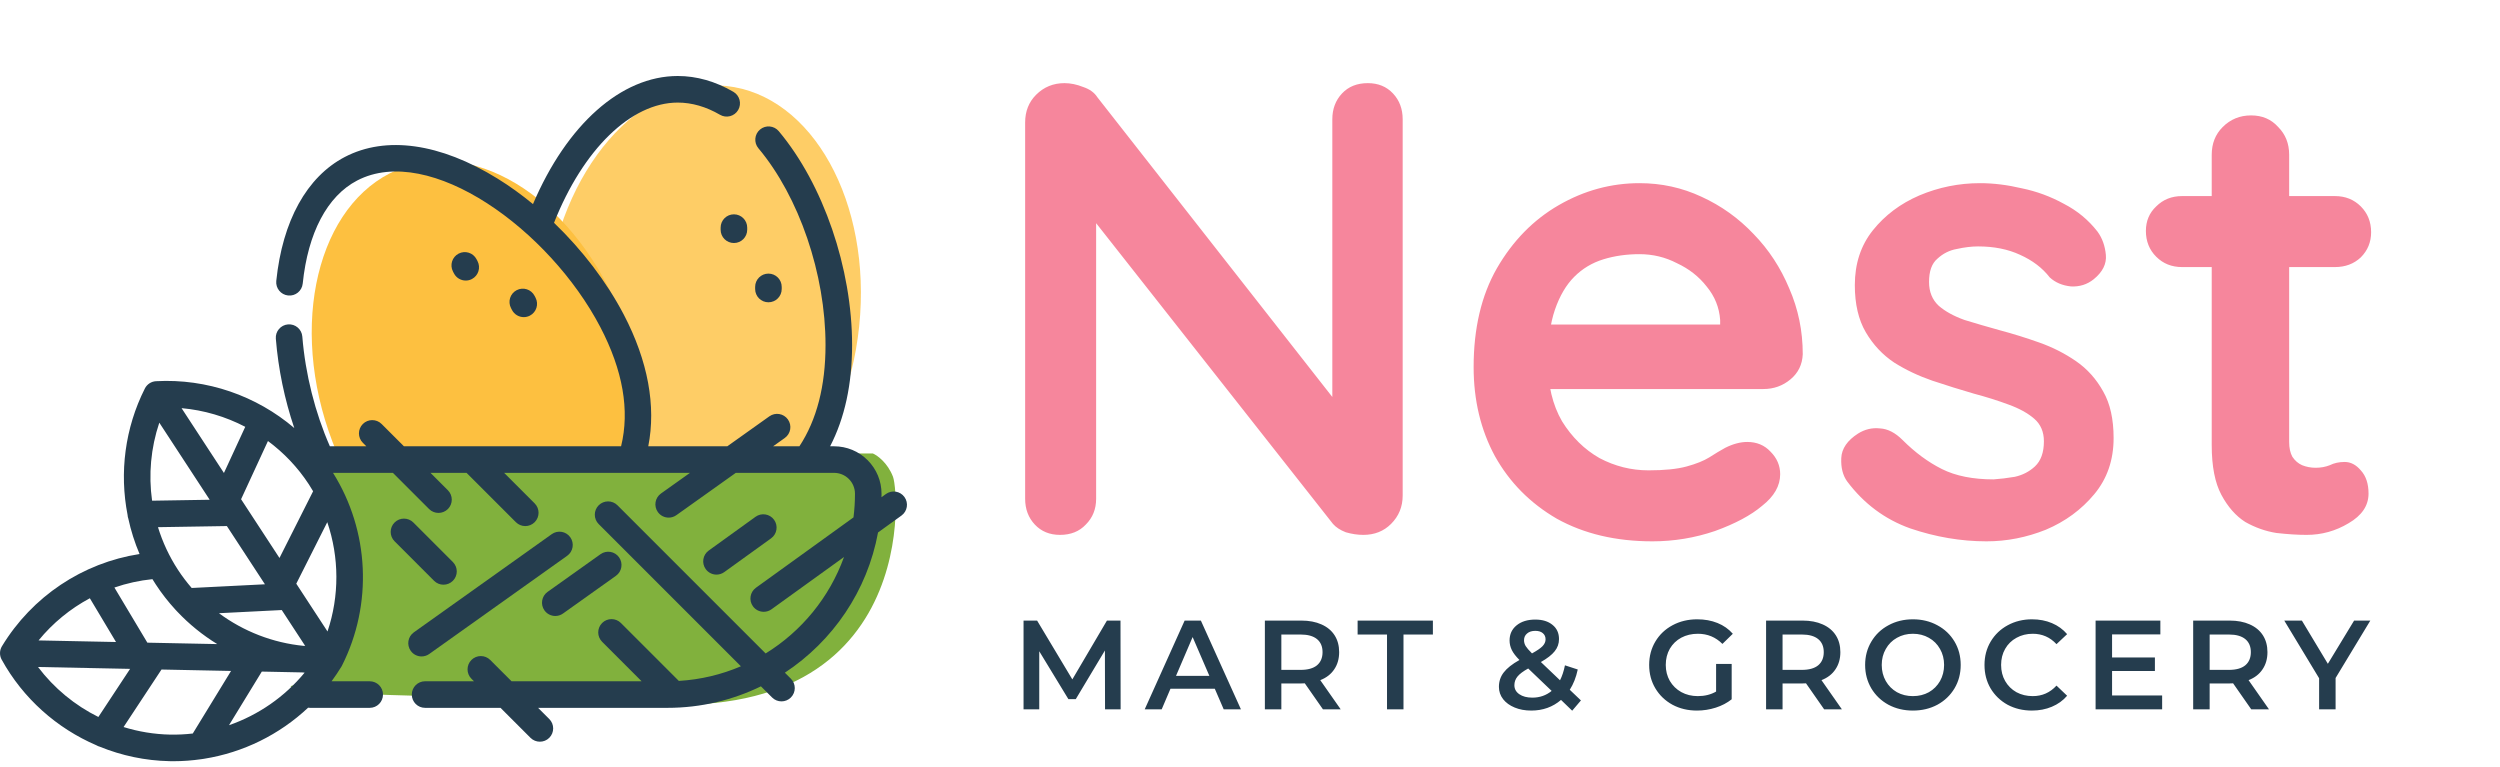 <svg width="215" height="66" viewBox="0 0 215 66" fill="none" xmlns="http://www.w3.org/2000/svg">
<g clip-path="url(#clip0)">
<ellipse opacity="0.8" cx="60.443" cy="26.667" rx="13.519" ry="19.377" transform="rotate(5.913 60.443 26.667)" fill="#FDC040"/>
<ellipse cx="41.055" cy="32.706" rx="13.519" ry="19.377" transform="rotate(-18.851 41.055 32.706)" fill="#FDC040"/>
<path d="M27 39H75.071C75.455 39.167 76.337 39.8 76.797 41C77.373 42.5 79 64.5 51.5 60C29.862 60 24.813 59.333 25.005 59C29 58 29.5 54 30 51C30.5 48 27 39 27 39Z" fill="#81B13D"/>
<path d="M63.117 18.432C62.486 18.432 61.974 18.944 61.974 19.575V19.757C61.974 20.389 62.486 20.9 63.117 20.9C63.748 20.9 64.26 20.389 64.26 19.757V19.575C64.26 18.944 63.748 18.432 63.117 18.432Z" fill="#253D4E"/>
<path d="M66.085 23.53C65.454 23.53 64.942 24.041 64.942 24.672V24.855C64.942 25.486 65.454 25.997 66.085 25.997C66.716 25.997 67.227 25.486 67.227 24.855V24.672C67.227 24.041 66.716 23.53 66.085 23.53Z" fill="#253D4E"/>
<path d="M41.067 22.457L40.982 22.295C40.69 21.735 40 21.518 39.441 21.811C38.881 22.103 38.665 22.793 38.957 23.352L39.041 23.514C39.245 23.905 39.643 24.128 40.055 24.128C40.233 24.128 40.414 24.087 40.583 23.998C41.142 23.706 41.359 23.016 41.067 22.457Z" fill="#253D4E"/>
<path d="M46.057 25.602L45.972 25.44C45.68 24.88 44.99 24.663 44.431 24.956C43.871 25.248 43.655 25.938 43.947 26.497L44.031 26.659C44.235 27.05 44.633 27.273 45.045 27.273C45.223 27.273 45.404 27.232 45.573 27.143C46.132 26.851 46.349 26.161 46.057 25.602Z" fill="#253D4E"/>
<path d="M38.947 48.334L35.549 44.935C35.103 44.489 34.379 44.489 33.933 44.935C33.487 45.381 33.487 46.105 33.933 46.551L37.331 49.95C37.555 50.173 37.847 50.284 38.139 50.284C38.432 50.284 38.724 50.173 38.947 49.95C39.394 49.503 39.394 48.78 38.947 48.334Z" fill="#253D4E"/>
<path d="M49.045 46.205C48.68 45.691 47.966 45.57 47.452 45.936L35.591 54.381C35.077 54.746 34.957 55.46 35.323 55.974C35.546 56.287 35.898 56.454 36.255 56.454C36.484 56.454 36.715 56.385 36.916 56.242L48.777 47.798C49.291 47.432 49.411 46.719 49.045 46.205Z" fill="#253D4E"/>
<path d="M53.239 47.928C52.873 47.414 52.16 47.294 51.645 47.66L47.092 50.901C46.578 51.267 46.458 51.981 46.824 52.495C47.047 52.808 47.399 52.975 47.756 52.975C47.985 52.975 48.217 52.906 48.418 52.763L52.97 49.521C53.484 49.156 53.604 48.442 53.239 47.928Z" fill="#253D4E"/>
<path d="M77.784 42.744C77.415 42.232 76.701 42.116 76.189 42.485L75.808 42.76C75.81 42.662 75.812 42.564 75.812 42.466C75.812 41.376 75.388 40.35 74.616 39.575C73.844 38.805 72.818 38.381 71.728 38.381H71.39C72.644 35.958 73.28 33.041 73.28 29.673C73.28 23.068 70.805 15.848 66.973 11.28C66.567 10.797 65.847 10.734 65.363 11.139C64.88 11.545 64.817 12.266 65.222 12.749C68.729 16.93 70.995 23.573 70.995 29.673C70.995 33.188 70.24 36.114 68.749 38.381H66.487L67.492 37.666C68.007 37.3 68.126 36.586 67.76 36.072C67.395 35.558 66.682 35.438 66.167 35.804L62.547 38.381H55.751C56.436 34.912 55.722 31.036 53.653 27.071C52.171 24.234 50.067 21.488 47.646 19.162C50.139 12.856 54.265 8.822 58.286 8.822C59.5 8.822 60.724 9.175 61.922 9.872C62.468 10.189 63.167 10.004 63.484 9.458C63.801 8.913 63.616 8.213 63.071 7.896C61.519 6.994 59.909 6.536 58.286 6.536C53.422 6.536 48.745 10.716 45.837 17.552C44.846 16.737 43.82 15.995 42.774 15.35C37.852 12.31 33.191 11.654 29.65 13.502C26.385 15.209 24.293 18.993 23.76 24.158C23.695 24.786 24.151 25.347 24.779 25.412C25.408 25.478 25.968 25.02 26.033 24.393C26.484 20.016 28.145 16.867 30.708 15.528C36.949 12.27 47.255 19.757 51.627 28.129C53.571 31.853 54.169 35.297 53.413 38.381H40.602C40.599 38.381 40.596 38.381 40.593 38.381H34.738L32.82 36.464C32.374 36.018 31.65 36.018 31.204 36.464C30.758 36.91 30.758 37.633 31.204 38.08L31.506 38.381H28.369C27.096 35.489 26.259 32.167 26 28.945C25.95 28.316 25.399 27.846 24.77 27.898C24.141 27.948 23.672 28.499 23.722 29.128C23.933 31.747 24.474 34.352 25.308 36.811C22.051 34.036 17.798 32.545 13.418 32.783C13.01 32.805 12.645 33.044 12.46 33.408C10.742 36.811 10.259 40.651 10.972 44.288C10.978 44.398 11 44.504 11.036 44.603C11.26 45.641 11.583 46.66 12.002 47.646C7.111 48.405 2.769 51.287 0.165 55.581C-0.046 55.931 -0.055 56.367 0.142 56.725C1.983 60.066 4.885 62.633 8.294 64.096C8.385 64.149 8.48 64.19 8.578 64.216C10.461 64.983 12.491 65.417 14.579 65.46C14.693 65.463 14.807 65.464 14.921 65.464C15.733 65.464 16.539 65.402 17.332 65.287C17.407 65.282 17.481 65.273 17.553 65.254C20.911 64.72 24.033 63.178 26.498 60.861C26.554 60.869 26.611 60.875 26.669 60.875H31.796C32.427 60.875 32.938 60.364 32.938 59.732C32.938 59.101 32.427 58.59 31.796 58.59H28.515C28.815 58.183 29.099 57.763 29.364 57.326C29.372 57.313 29.378 57.299 29.386 57.285C29.393 57.273 29.401 57.262 29.407 57.249C32.069 51.977 31.767 45.653 28.64 40.666H33.791L36.902 43.777C37.125 44 37.417 44.111 37.71 44.111C38.002 44.111 38.294 44 38.518 43.777C38.964 43.331 38.964 42.607 38.518 42.161L37.023 40.666H40.124L44.366 44.908C44.589 45.131 44.882 45.243 45.174 45.243C45.466 45.243 45.759 45.131 45.982 44.908C46.428 44.462 46.428 43.738 45.982 43.292L43.356 40.666H54.271C54.272 40.666 54.273 40.667 54.275 40.667C54.276 40.667 54.277 40.666 54.278 40.666H59.338L56.843 42.442C56.329 42.808 56.209 43.522 56.575 44.036C56.798 44.349 57.15 44.516 57.507 44.516C57.736 44.516 57.968 44.447 58.169 44.304L63.278 40.666H69.345C69.345 40.666 69.346 40.666 69.347 40.666C69.348 40.666 69.348 40.666 69.349 40.666H71.729C72.209 40.666 72.662 40.853 73.001 41.191C73.341 41.532 73.528 41.985 73.528 42.465C73.528 43.153 73.484 43.831 73.4 44.496L65.011 50.546C64.499 50.915 64.383 51.629 64.752 52.141C64.976 52.451 65.325 52.615 65.68 52.615C65.912 52.615 66.145 52.545 66.347 52.4L72.584 47.903C71.338 51.37 68.936 54.29 65.845 56.197L53.103 43.455C52.657 43.009 51.934 43.009 51.487 43.455C51.041 43.902 51.041 44.625 51.487 45.071L63.717 57.301C62.061 58.009 60.264 58.446 58.38 58.559L53.398 53.578C52.952 53.132 52.229 53.132 51.783 53.578C51.336 54.024 51.336 54.748 51.783 55.194L55.178 58.589H43.993L42.159 56.756C41.713 56.31 40.99 56.31 40.544 56.756C40.097 57.203 40.097 57.926 40.544 58.372L40.761 58.589H36.556C35.925 58.589 35.414 59.101 35.414 59.732C35.414 60.363 35.925 60.875 36.556 60.875H43.045L45.622 63.452C45.845 63.675 46.138 63.786 46.43 63.786C46.722 63.786 47.015 63.675 47.238 63.452C47.684 63.005 47.684 62.282 47.238 61.836L46.277 60.875H57.401C60.282 60.875 63.01 60.209 65.44 59.025L66.4 59.984C66.623 60.208 66.916 60.319 67.208 60.319C67.5 60.319 67.793 60.208 68.016 59.984C68.462 59.538 68.462 58.815 68.016 58.368L67.499 57.851C71.618 55.139 74.589 50.82 75.511 45.792L77.526 44.339C78.037 43.97 78.153 43.256 77.784 42.744ZM26.56 41.651C26.688 41.847 26.809 42.047 26.927 42.248L24.035 47.986L20.733 42.933L23.044 37.928C24.409 38.939 25.606 40.192 26.56 41.651ZM22.784 50.249L16.485 50.566C16.06 50.076 15.665 49.556 15.306 49.006C14.554 47.856 13.981 46.62 13.586 45.337L19.511 45.241L22.784 50.249ZM21.091 36.706L19.258 40.676L15.614 35.101C17.541 35.272 19.401 35.825 21.091 36.706ZM13.7 36.35L18.033 42.979L13.079 43.06C12.765 40.823 12.969 38.522 13.7 36.35ZM13.11 49.807C13.202 49.958 13.296 50.108 13.393 50.256C13.9 51.033 14.468 51.758 15.086 52.43C15.131 52.489 15.182 52.543 15.237 52.592C16.263 53.679 17.424 54.619 18.684 55.392L12.673 55.269L9.839 50.528C10.888 50.166 11.985 49.922 13.11 49.807ZM7.727 51.449L9.977 55.213L3.316 55.076C4.543 53.577 6.045 52.348 7.727 51.449ZM8.46 61.66C6.436 60.656 4.651 59.19 3.27 57.361L11.188 57.523L8.46 61.66ZM16.579 63.082C15.935 63.156 15.283 63.189 14.625 63.176C13.252 63.147 11.908 62.923 10.627 62.525L13.889 57.579L19.87 57.702L16.579 63.082ZM19.694 62.368L22.516 57.756L25.985 57.828C26.056 57.834 26.127 57.839 26.199 57.845C24.48 59.932 22.218 61.491 19.694 62.368ZM26.118 55.545C23.467 55.285 20.947 54.302 18.83 52.736L24.231 52.464L26.246 55.548L26.118 55.545ZM28.166 54.307L25.48 50.197L28.146 44.907C29.177 47.936 29.195 51.25 28.166 54.307Z" fill="#253D4E"/>
<path d="M66.571 44.703C66.202 44.191 65.488 44.075 64.976 44.444L60.95 47.347C60.438 47.717 60.322 48.431 60.691 48.943C60.915 49.252 61.264 49.417 61.619 49.417C61.851 49.417 62.084 49.347 62.286 49.201L66.313 46.298C66.825 45.929 66.94 45.215 66.571 44.703Z" fill="#253D4E"/>
</g>
<path d="M95.033 61L95.022 55.942L92.515 60.128H91.883L89.376 56.008V61H88.025V53.37H89.191L92.221 58.428L95.197 53.37H96.363L96.374 61H95.033ZM104.474 59.234H100.659L99.906 61H98.446L101.879 53.37H103.275L106.719 61H105.237L104.474 59.234ZM104.005 58.122L102.566 54.787L101.138 58.122H104.005ZM113.772 61L112.213 58.766C112.147 58.773 112.049 58.776 111.919 58.776H110.196V61H108.779V53.37H111.919C112.58 53.37 113.154 53.479 113.641 53.697C114.135 53.915 114.513 54.227 114.774 54.634C115.036 55.041 115.167 55.525 115.167 56.084C115.167 56.658 115.025 57.152 114.742 57.566C114.465 57.981 114.066 58.289 113.543 58.493L115.298 61H113.772ZM113.739 56.084C113.739 55.597 113.579 55.223 113.259 54.961C112.939 54.7 112.471 54.569 111.853 54.569H110.196V57.61H111.853C112.471 57.61 112.939 57.479 113.259 57.218C113.579 56.949 113.739 56.571 113.739 56.084ZM119.283 54.569H116.755V53.37H123.229V54.569H120.7V61H119.283V54.569ZM135.208 61.12L134.248 60.193C133.536 60.804 132.682 61.109 131.687 61.109C131.156 61.109 130.68 61.022 130.259 60.847C129.837 60.673 129.507 60.433 129.267 60.128C129.027 59.816 128.907 59.463 128.907 59.071C128.907 58.598 129.045 58.184 129.322 57.828C129.598 57.465 130.048 57.109 130.673 56.76C130.368 56.455 130.15 56.171 130.019 55.91C129.888 55.641 129.823 55.365 129.823 55.081C129.823 54.544 130.023 54.111 130.422 53.784C130.829 53.45 131.367 53.283 132.036 53.283C132.653 53.283 133.147 53.435 133.518 53.741C133.889 54.038 134.074 54.446 134.074 54.961C134.074 55.354 133.95 55.703 133.703 56.008C133.464 56.313 133.068 56.622 132.515 56.934L134.161 58.504C134.343 58.148 134.485 57.719 134.586 57.218L135.687 57.577C135.542 58.253 135.313 58.834 135 59.321L135.96 60.237L135.208 61.12ZM132.036 54.253C131.738 54.253 131.502 54.329 131.327 54.482C131.153 54.627 131.066 54.82 131.066 55.059C131.066 55.234 131.113 55.401 131.207 55.561C131.302 55.714 131.483 55.924 131.752 56.193C132.188 55.953 132.49 55.746 132.657 55.572C132.831 55.39 132.919 55.194 132.919 54.983C132.919 54.758 132.839 54.58 132.679 54.449C132.526 54.318 132.312 54.253 132.036 54.253ZM131.785 59.997C132.417 59.997 132.969 59.805 133.442 59.419L131.425 57.49C130.989 57.73 130.68 57.962 130.499 58.188C130.324 58.406 130.237 58.653 130.237 58.929C130.237 59.249 130.379 59.507 130.662 59.703C130.946 59.899 131.32 59.997 131.785 59.997ZM147.584 57.098H148.924V60.139C148.532 60.451 148.074 60.691 147.551 60.858C147.028 61.025 146.49 61.109 145.938 61.109C145.16 61.109 144.459 60.942 143.834 60.608C143.209 60.266 142.719 59.797 142.363 59.202C142.006 58.606 141.828 57.934 141.828 57.185C141.828 56.437 142.006 55.764 142.363 55.169C142.719 54.573 143.209 54.108 143.834 53.773C144.466 53.432 145.175 53.261 145.96 53.261C146.599 53.261 147.18 53.366 147.704 53.577C148.227 53.788 148.666 54.097 149.022 54.504L148.129 55.376C147.547 54.794 146.846 54.504 146.025 54.504C145.487 54.504 145.008 54.616 144.586 54.842C144.172 55.067 143.845 55.383 143.605 55.79C143.373 56.197 143.256 56.662 143.256 57.185C143.256 57.694 143.373 58.151 143.605 58.558C143.845 58.965 144.172 59.285 144.586 59.518C145.008 59.75 145.484 59.866 146.014 59.866C146.61 59.866 147.133 59.736 147.584 59.474V57.098ZM156.875 61L155.317 58.766C155.251 58.773 155.153 58.776 155.022 58.776H153.3V61H151.883V53.37H155.022C155.684 53.37 156.258 53.479 156.745 53.697C157.239 53.915 157.617 54.227 157.878 54.634C158.14 55.041 158.271 55.525 158.271 56.084C158.271 56.658 158.129 57.152 157.846 57.566C157.569 57.981 157.17 58.289 156.647 58.493L158.401 61H156.875ZM156.843 56.084C156.843 55.597 156.683 55.223 156.363 54.961C156.043 54.7 155.575 54.569 154.957 54.569H153.3V57.61H154.957C155.575 57.61 156.043 57.479 156.363 57.218C156.683 56.949 156.843 56.571 156.843 56.084ZM164.51 61.109C163.733 61.109 163.032 60.942 162.407 60.608C161.782 60.266 161.291 59.797 160.935 59.202C160.579 58.598 160.401 57.926 160.401 57.185C160.401 56.444 160.579 55.775 160.935 55.179C161.291 54.576 161.782 54.108 162.407 53.773C163.032 53.432 163.733 53.261 164.51 53.261C165.288 53.261 165.989 53.432 166.614 53.773C167.239 54.108 167.729 54.573 168.086 55.169C168.442 55.764 168.62 56.437 168.62 57.185C168.62 57.934 168.442 58.606 168.086 59.202C167.729 59.797 167.239 60.266 166.614 60.608C165.989 60.942 165.288 61.109 164.51 61.109ZM164.51 59.866C165.019 59.866 165.477 59.754 165.884 59.529C166.291 59.296 166.61 58.976 166.843 58.569C167.075 58.155 167.192 57.694 167.192 57.185C167.192 56.676 167.075 56.218 166.843 55.812C166.61 55.397 166.291 55.078 165.884 54.852C165.477 54.62 165.019 54.504 164.51 54.504C164.002 54.504 163.544 54.62 163.137 54.852C162.73 55.078 162.41 55.397 162.178 55.812C161.945 56.218 161.829 56.676 161.829 57.185C161.829 57.694 161.945 58.155 162.178 58.569C162.41 58.976 162.73 59.296 163.137 59.529C163.544 59.754 164.002 59.866 164.51 59.866ZM174.743 61.109C173.973 61.109 173.275 60.942 172.65 60.608C172.033 60.266 171.546 59.797 171.19 59.202C170.841 58.606 170.667 57.934 170.667 57.185C170.667 56.437 170.845 55.764 171.201 55.169C171.557 54.573 172.044 54.108 172.661 53.773C173.286 53.432 173.984 53.261 174.754 53.261C175.379 53.261 175.949 53.37 176.465 53.588C176.981 53.806 177.417 54.122 177.773 54.536L176.858 55.397C176.306 54.801 175.626 54.504 174.82 54.504C174.296 54.504 173.828 54.62 173.413 54.852C172.999 55.078 172.676 55.394 172.443 55.801C172.211 56.208 172.095 56.669 172.095 57.185C172.095 57.701 172.211 58.162 172.443 58.569C172.676 58.976 172.999 59.296 173.413 59.529C173.828 59.754 174.296 59.866 174.82 59.866C175.626 59.866 176.306 59.565 176.858 58.962L177.773 59.834C177.417 60.248 176.978 60.564 176.455 60.782C175.939 61 175.368 61.109 174.743 61.109ZM185.944 59.812V61H180.221V53.37H185.791V54.558H181.638V56.542H185.322V57.708H181.638V59.812H185.944ZM193.605 61L192.047 58.766C191.981 58.773 191.883 58.776 191.752 58.776H190.03V61H188.613V53.37H191.752C192.414 53.37 192.988 53.479 193.475 53.697C193.969 53.915 194.347 54.227 194.608 54.634C194.87 55.041 195.001 55.525 195.001 56.084C195.001 56.658 194.859 57.152 194.576 57.566C194.299 57.981 193.9 58.289 193.377 58.493L195.131 61H193.605ZM193.573 56.084C193.573 55.597 193.413 55.223 193.093 54.961C192.773 54.7 192.305 54.569 191.687 54.569H190.03V57.61H191.687C192.305 57.61 192.773 57.479 193.093 57.218C193.413 56.949 193.573 56.571 193.573 56.084ZM200.861 58.308V61H199.444V58.33L196.447 53.37H197.962L200.196 57.087L202.453 53.37H203.848L200.861 58.308Z" fill="#253D4E"/>
<path d="M117.633 7.15C118.521 7.15 119.243 7.446 119.798 8.038C120.353 8.63 120.63 9.37 120.63 10.258V42.614C120.63 43.577 120.297 44.391 119.631 45.056C119.002 45.685 118.207 46 117.245 46C116.764 46 116.264 45.926 115.746 45.778C115.265 45.593 114.895 45.352 114.636 45.056L92.825 17.362L94.267 16.474V42.892C94.267 43.78 93.972 44.52 93.379 45.112C92.825 45.704 92.085 46 91.159 46C90.272 46 89.55 45.704 88.995 45.112C88.44 44.52 88.162 43.78 88.162 42.892V10.536C88.162 9.573 88.477 8.778 89.106 8.149C89.772 7.483 90.586 7.15 91.548 7.15C92.066 7.15 92.603 7.261 93.157 7.483C93.713 7.668 94.12 7.964 94.379 8.371L115.524 35.344L114.58 36.01V10.258C114.58 9.37 114.858 8.63 115.413 8.038C115.968 7.446 116.708 7.15 117.633 7.15ZM142.106 46.555C138.961 46.555 136.223 45.907 133.892 44.612C131.598 43.281 129.822 41.486 128.564 39.229C127.343 36.972 126.732 34.419 126.732 31.57C126.732 28.24 127.398 25.41 128.73 23.078C130.099 20.71 131.875 18.898 134.058 17.64C136.241 16.381 138.554 15.752 140.996 15.752C142.883 15.752 144.659 16.141 146.324 16.918C148.026 17.695 149.524 18.768 150.819 20.137C152.114 21.469 153.132 23.023 153.872 24.799C154.649 26.575 155.037 28.462 155.037 30.46C155 31.348 154.649 32.069 153.983 32.624C153.317 33.179 152.54 33.457 151.652 33.457H130.451L128.786 27.907H149.154L147.933 29.017V27.518C147.859 26.445 147.471 25.483 146.768 24.633C146.102 23.782 145.251 23.116 144.215 22.634C143.216 22.116 142.143 21.858 140.996 21.858C139.886 21.858 138.85 22.006 137.888 22.302C136.926 22.598 136.093 23.097 135.39 23.8C134.687 24.503 134.132 25.447 133.725 26.631C133.318 27.814 133.115 29.313 133.115 31.126C133.115 33.124 133.522 34.826 134.336 36.232C135.187 37.601 136.26 38.656 137.555 39.395C138.887 40.099 140.293 40.45 141.773 40.45C143.142 40.45 144.233 40.339 145.047 40.117C145.861 39.895 146.509 39.636 146.99 39.34C147.508 39.007 147.97 38.73 148.377 38.508C149.043 38.175 149.672 38.008 150.264 38.008C151.078 38.008 151.744 38.285 152.262 38.84C152.817 39.395 153.095 40.043 153.095 40.783C153.095 41.782 152.577 42.688 151.541 43.502C150.579 44.316 149.228 45.038 147.489 45.667C145.75 46.259 143.956 46.555 142.106 46.555ZM158.849 41.394C158.479 40.876 158.312 40.209 158.349 39.395C158.386 38.581 158.867 37.879 159.792 37.286C160.384 36.916 161.013 36.769 161.679 36.843C162.345 36.88 162.993 37.212 163.622 37.842C164.695 38.914 165.823 39.747 167.007 40.339C168.191 40.931 169.671 41.227 171.447 41.227C172.002 41.19 172.613 41.116 173.279 41.005C173.945 40.857 174.518 40.561 174.999 40.117C175.517 39.636 175.776 38.914 175.776 37.953C175.776 37.139 175.499 36.491 174.944 36.01C174.389 35.529 173.649 35.122 172.724 34.789C171.836 34.456 170.837 34.142 169.727 33.846C168.58 33.513 167.396 33.142 166.175 32.736C164.991 32.328 163.899 31.811 162.9 31.181C161.901 30.515 161.087 29.646 160.458 28.573C159.829 27.5 159.515 26.149 159.515 24.521C159.515 22.672 160.033 21.099 161.069 19.804C162.105 18.509 163.437 17.51 165.065 16.807C166.73 16.104 168.469 15.752 170.282 15.752C171.429 15.752 172.631 15.9 173.889 16.197C175.147 16.456 176.35 16.899 177.497 17.529C178.644 18.12 179.606 18.916 180.383 19.915C180.79 20.47 181.03 21.136 181.104 21.913C181.178 22.69 180.827 23.393 180.05 24.022C179.495 24.466 178.847 24.669 178.107 24.633C177.367 24.558 176.757 24.299 176.276 23.855C175.647 23.041 174.796 22.394 173.723 21.913C172.687 21.432 171.484 21.192 170.115 21.192C169.56 21.192 168.95 21.265 168.284 21.413C167.655 21.524 167.1 21.802 166.619 22.246C166.138 22.653 165.897 23.319 165.897 24.244C165.897 25.095 166.175 25.779 166.73 26.297C167.285 26.779 168.025 27.186 168.95 27.518C169.912 27.814 170.929 28.11 172.002 28.407C173.112 28.703 174.241 29.054 175.388 29.461C176.535 29.868 177.589 30.404 178.551 31.07C179.513 31.736 180.29 32.606 180.882 33.679C181.474 34.715 181.77 36.047 181.77 37.675C181.77 39.562 181.215 41.172 180.105 42.504C178.995 43.836 177.608 44.853 175.943 45.556C174.278 46.222 172.576 46.555 170.837 46.555C168.654 46.555 166.471 46.185 164.288 45.445C162.105 44.668 160.292 43.318 158.849 41.394ZM187.655 16.863H200.808C201.696 16.863 202.436 17.159 203.028 17.75C203.62 18.343 203.916 19.082 203.916 19.971C203.916 20.822 203.62 21.543 203.028 22.135C202.436 22.69 201.696 22.968 200.808 22.968H187.655C186.767 22.968 186.027 22.672 185.435 22.079C184.843 21.488 184.547 20.747 184.547 19.86C184.547 19.009 184.843 18.305 185.435 17.75C186.027 17.159 186.767 16.863 187.655 16.863ZM193.593 9.925C194.555 9.925 195.332 10.258 195.924 10.924C196.553 11.553 196.868 12.348 196.868 13.31V38.008C196.868 38.526 196.96 38.952 197.145 39.285C197.367 39.617 197.645 39.858 197.978 40.006C198.348 40.154 198.736 40.228 199.143 40.228C199.587 40.228 199.994 40.154 200.364 40.006C200.734 39.821 201.16 39.728 201.641 39.728C202.159 39.728 202.621 39.969 203.028 40.45C203.472 40.931 203.694 41.597 203.694 42.448C203.694 43.484 203.121 44.335 201.974 45.001C200.864 45.667 199.661 46 198.366 46C197.589 46 196.72 45.944 195.758 45.834C194.833 45.685 193.945 45.371 193.094 44.89C192.28 44.372 191.595 43.595 191.04 42.559C190.485 41.523 190.208 40.099 190.208 38.285V13.31C190.208 12.348 190.522 11.553 191.151 10.924C191.817 10.258 192.631 9.925 193.593 9.925Z" fill="#F6869C"/>
<defs>
<clipPath id="clip0">
<rect width="78" height="60" fill="white" transform="translate(0 6)"/>
</clipPath>
</defs>
</svg>
